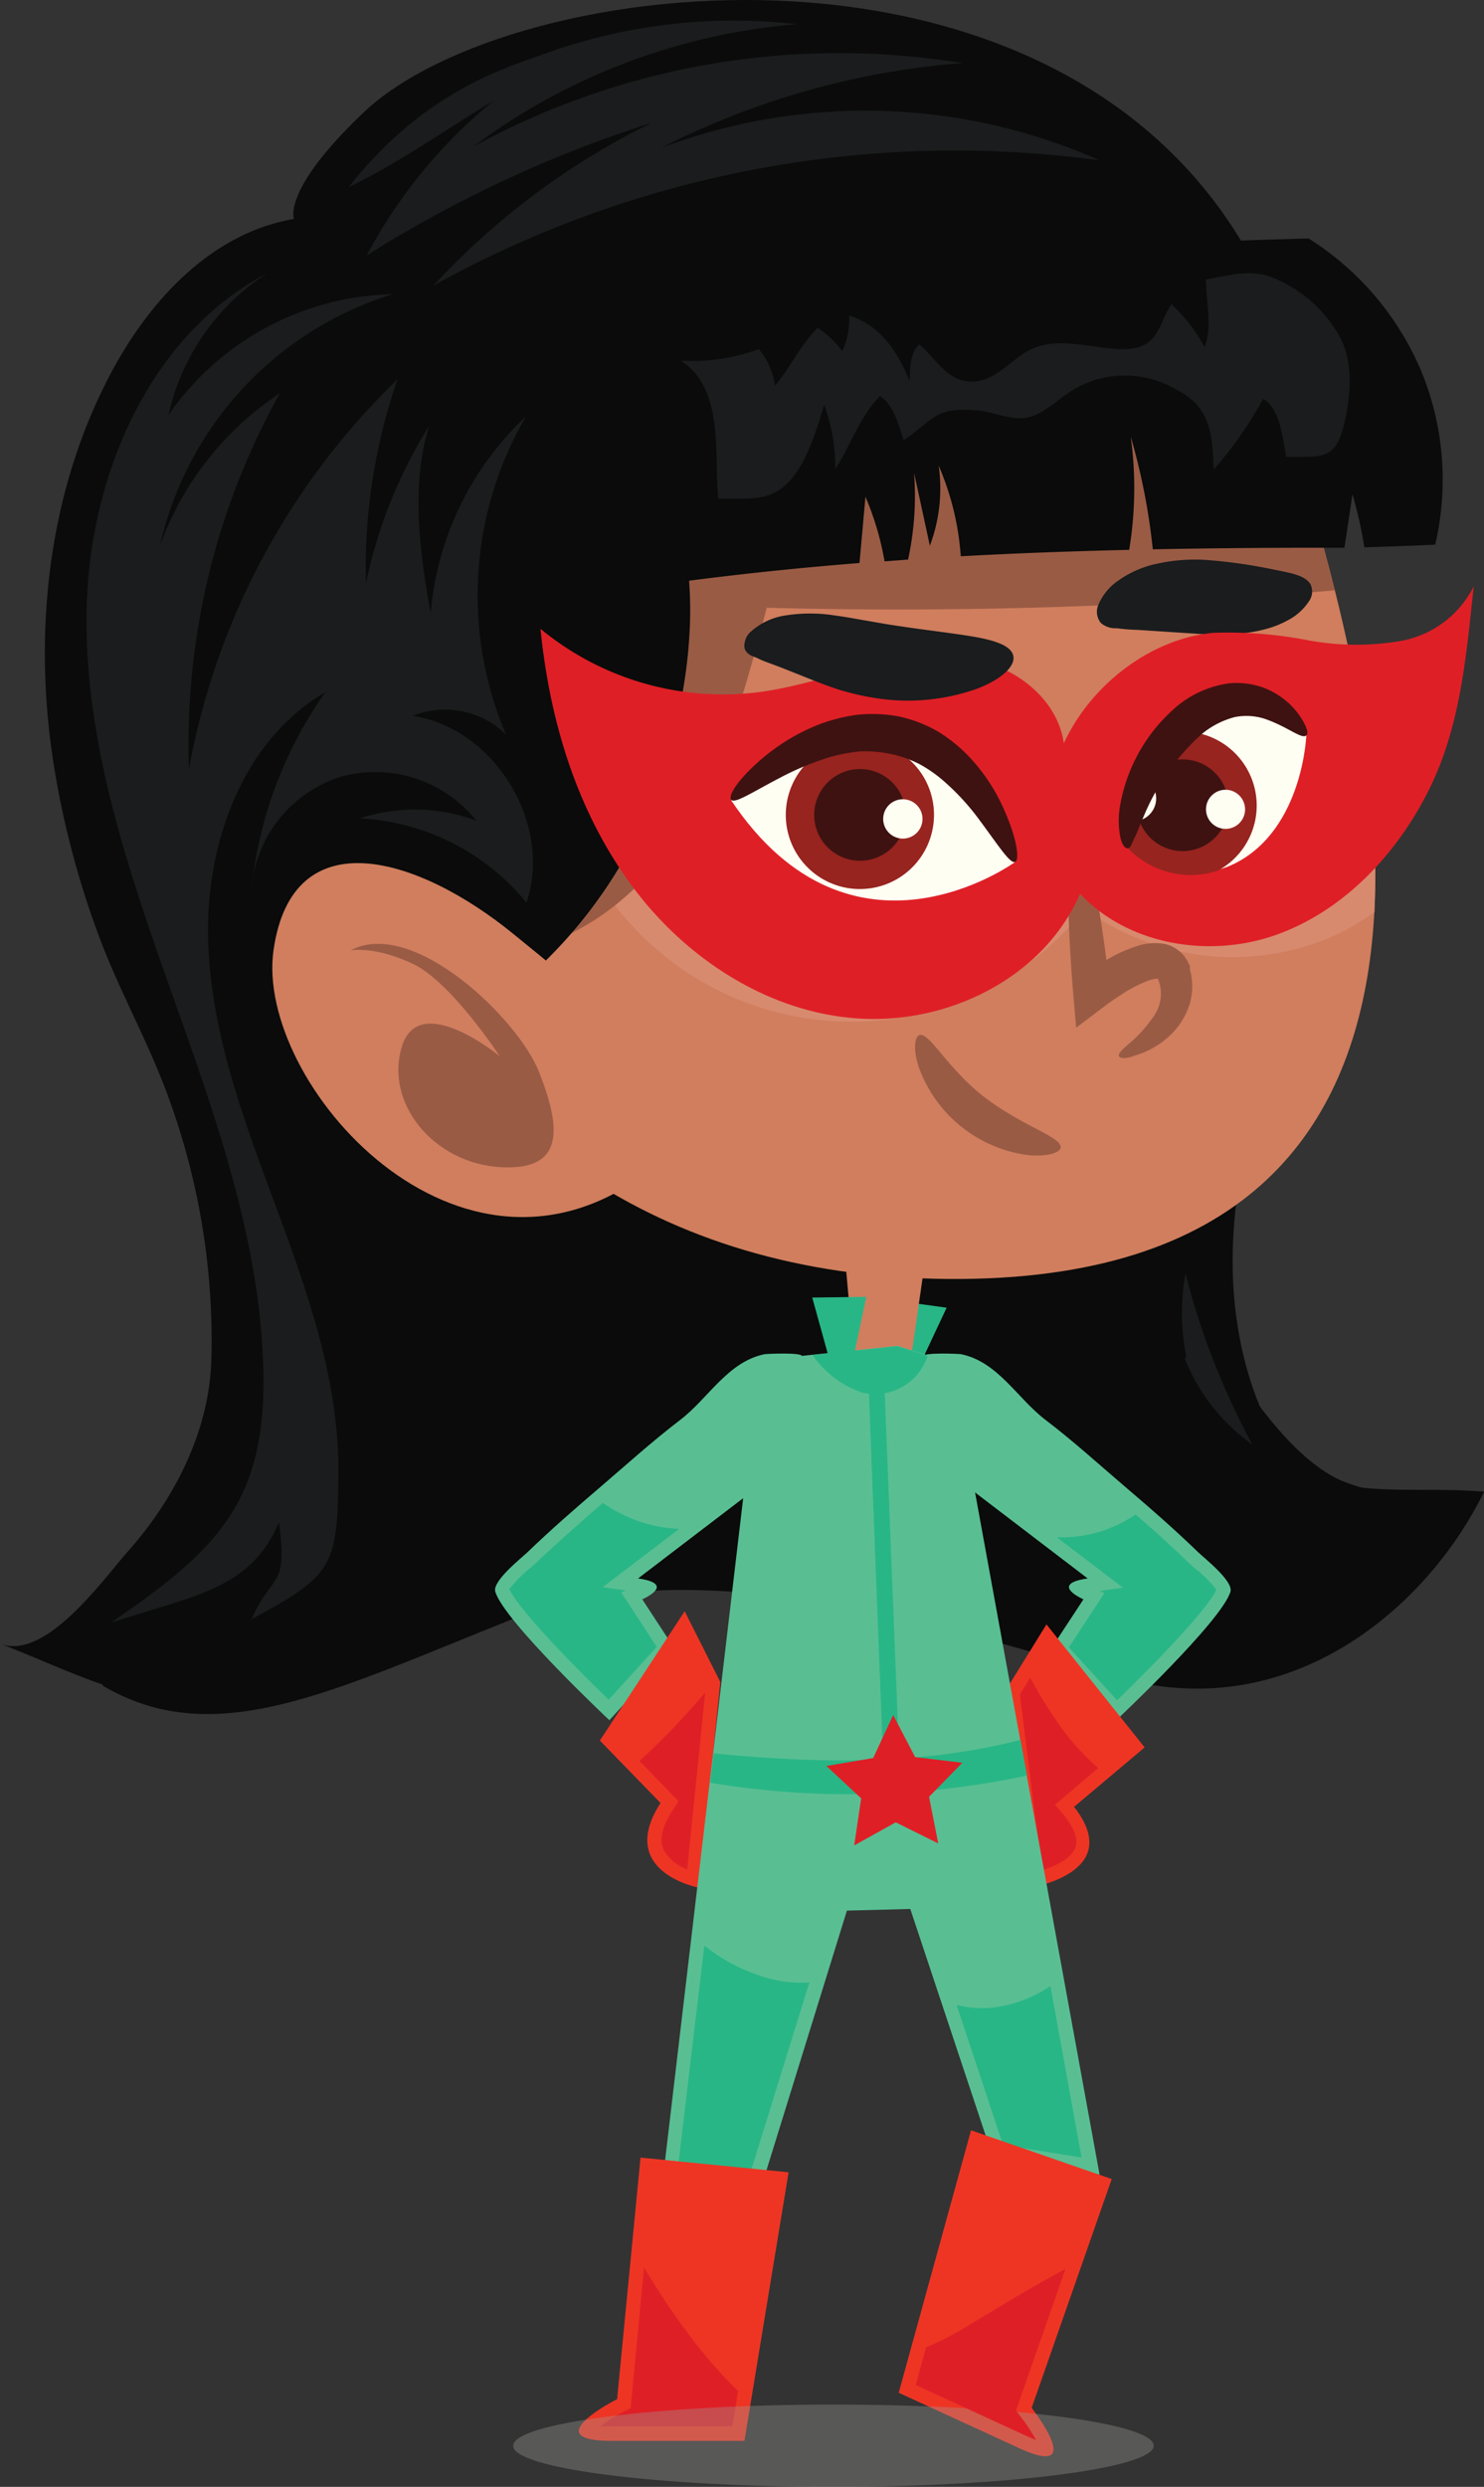 <svg xmlns="http://www.w3.org/2000/svg" viewBox="0 0 134.38 225.05"><rect x="0" y="0" width="134.38" height="225.05" fill="#333333" stroke="none"/><title>collectivite</title><g><g id="Layer_1" data-name="Layer 1"><path d="M134.38,135c-5.14,10.54-17.71,21.36-33.47,16.7S62.77,140,46.38,146.53s-26.95,12-37.1,6L27.34,127V80.43L44.83,69l56.58,28.28c1.26.63,4.13,15.26,4.13,15.26s8.23,18.66,16.38,21.63S134.38,135,134.38,135Z" fill="#0a0b0a"/><path d="M112.81,104c-1.92,8.27-1.7,17.26,2,24.91s11.14,5.38,19.6,6.08c-3.65,3.29-9.67,2.85-14.24,1-11-4.38-19.07-6.93-20.08-18.72-.33-3.87.15-8.06,2.61-11.06S109.86,101.52,112.81,104Z" fill="#0a0b0a"/><polygon points="82.38 117.88 85.72 118.34 83.66 122.73 82.56 122.81 82.38 117.88" fill="#29b686"/><path d="M76.3,111.38l1,11.16a4.72,4.72,0,0,0,5.21.27L84,112.49Z" fill="#d07e5e"/><path d="M118.81,45.77C123.67,63.06,139,117,84.59,115.72S24.24,56.48,24.24,56.48L64.15,28.64l47.7,3.9Z" fill="#d07e5e"/><path d="M52.42,72.44l.47,5a27,27,0,0,0,45.34,4.81,22.76,22.76,0,0,0,22.46,2.48,21.65,21.65,0,0,0,3.76-2.18,77.41,77.41,0,0,0-.61-13.89C100.17,74.21,75.75,78.46,52.42,72.44Z" fill="#d88a6f"/><path d="M118.81,45.77l-7-13.23L67.06,28.88c-2,.62-4,1.27-6,1.91L40.85,44.9c-2.17,5.27-2.48,11.51-2.61,17.35l10.82,23.3c6.11-2,10.9-6.9,14-12.51S67.82,61.16,69.43,55a451.59,451.59,0,0,0,51.43-1.58C120.12,50.42,119.39,47.83,118.81,45.77Z" fill="#9a5b45"/><path d="M31.91,93.14c5.38-1.3,12.13-1.26,16.23-5a42.63,42.63,0,0,0,12.41-20c2.16-7.65,3-16.37,0-23.73-2.72-6.66-8.14-12-14.24-15.77s-12.92-6.34-19.68-8.83c-7.46,1.28-13.06,7.31-16.61,14-5.57,10.51-7,22.93-5.26,34.7a80.44,80.44,0,0,0,4,15.67c1.76,4.89,4.3,9.39,6.16,14.23a64,64,0,0,1,4.22,24.61c-.18,6.45-3.3,12.57-7.52,17.33-2.26,2.54-7.5,10-11.62,8.39,5.68,2.17,10.79,5,16.87,5.26s12.55-1.68,16.41-6.38c3.42-4.16,4.33-8.62,4.66-14,.81-13.16-1.18-19.34-5.79-31.7C31.08,99.12,30.62,95.91,31.91,93.14Z" fill="#0a0b0a"/><path d="M96.05,103.82c0,.44-1.06.85-2.79.73a12.18,12.18,0,0,1-10.07-8c-.55-1.72-.33-2.72.07-2.89.94-.23,2.53,3.06,5.93,5.66S96.07,102.86,96.05,103.82Z" fill="#9a5b45"/><path d="M26.63,19.86s-1.2-2.57,6.29-9.68C46.31-2.56,96.83-8.57,113.8,24.32l-2.83,14L60.36,43Z" fill="#0a0b0a"/><path d="M118.66,52.86a1.5,1.5,0,0,1-.13,1.55,5.1,5.1,0,0,1-2.07,1.8c-2,1.09-5,1.35-7.64,1.17L103,57a15.57,15.57,0,0,1-1.87-.15,2,2,0,0,1-1.44-.47,1.61,1.61,0,0,1-.28-1.52,5,5,0,0,1,1.78-2.27A9.43,9.43,0,0,1,104.83,51a15.86,15.86,0,0,1,4.37-.33,47.47,47.47,0,0,1,6.28.9C116.94,51.87,118.15,52.06,118.66,52.86Z" fill="#1a1c1d"/><path d="M72.61,122.73c.08-.36-3.2-.22-3.39-.18-3.33.69-5.08,4-7.62,5.94s-4.81,4-7.15,6-4.55,3.92-6.71,6c-.54.52-3.18,2.59-2.89,3.55.79,2.67,10.33,11.63,10.33,11.63l5.9-6.48-2.92-4.46s3.19-1.38-.38-1.89l12.16-9.28S72.59,122.79,72.61,122.73Z" fill="#59bf93"/><path d="M61.34,138.35A12.88,12.88,0,0,1,54.6,136c-2.13,1.84-4.08,3.55-6,5.38l-.48.43a11.36,11.36,0,0,0-2,2c.77,1.7,5.35,6.5,9,10l4.35-4.78-3.21-4.92.42-.18-2.1-.3,6.88-5.24Z" fill="#29b686"/><path d="M83.66,122.73c-.09-.36,3.2-.22,3.38-.18,3.33.69,5.08,4,7.63,5.94s4.8,4,7.15,6,4.55,3.92,6.7,6c.54.52,3.18,2.59,2.9,3.55-.8,2.67-10.34,11.63-10.34,11.63l-5.9-6.48,2.93-4.46s-3.19-1.38.38-1.89l-12.16-9.28S83.67,122.79,83.66,122.73Z" fill="#59bf93"/><path d="M108.11,141.85l-.48-.43c-1.53-1.5-3.11-2.91-4.8-4.37a12.14,12.14,0,0,1-3.24,1.56,11.85,11.85,0,0,1-3.9.5l6,4.57-2.1.3.42.18-3.22,4.92,4.36,4.78c3.62-3.47,8.2-8.27,9-10A11.18,11.18,0,0,0,108.11,141.85Z" fill="#29b686"/><path d="M103.65,158.13,94.76,147,91,153.08l2.19,17.76s8.77-1.33,4.07-7.33Z" fill="#ee3524"/><path d="M95.53,163.33,99.44,160a22.62,22.62,0,0,1-3.71-4.19,41.85,41.85,0,0,1-2.44-4l-.94,1.54,2,15.9c1.16-.36,2.59-1,3-2s-.35-2.12-1-3Z" fill="#df1f26"/><path d="M54.32,157.51,62,145.81l3.23,6.41-1.9,18.62s-7.58-1.39-3.52-7.68Z" fill="#ee3524"/><path d="M57.91,159.36,61.44,163l-.55.85c-.93,1.44-1.21,2.62-.82,3.51a3.91,3.91,0,0,0,2.16,1.8l1.63-16A67.25,67.25,0,0,1,57.91,159.36Z" fill="#df1f26"/><path d="M68,129.62,60,197.4l8.9.63,7.79-25.13,5.74-.15,7.49,22.5,9.65,1.54L86.64,126a4.55,4.55,0,0,0-3.12-3.51l-2.24-.7-8.67.91Z" fill="#59bf93"/><path d="M70.05,179.14a16.14,16.14,0,0,1-6.27-3.08l-2.4,20.16,6.55.47,5.36-17.29A11.21,11.21,0,0,1,70.05,179.14Z" fill="#29b686"/><path d="M90.15,181.64a9,9,0,0,1-3.53-.21l4.21,12.68,7.11,1.13-2.82-15.51A12,12,0,0,1,90.15,181.64Z" fill="#29b686"/><path d="M93,160.68l-.59-3.23c-9,2.31-18.45,2.14-27.79,1.22l-.31,2.66A77.29,77.29,0,0,0,93,160.68Z" fill="#29b686"/><polygon points="78.63 124.72 80.01 160.35 81.48 160.35 80.06 124.72 78.63 124.72" fill="#29b686"/><polygon points="80.88 155.2 79.07 159.09 74.83 159.81 77.98 162.74 77.35 167 81.11 164.91 84.96 166.82 84.13 162.6 87.14 159.52 82.87 159.01 80.88 155.2" fill="#df1f26"/><path d="M58,195.25l13.41,1.33-4,24.31h-12c-7,0,.47-3.78.47-3.78Z" fill="#ee3524"/><path d="M62.81,211.83a65.21,65.21,0,0,1-4.49-6.66L57.1,217.93l-.62.31a15.13,15.13,0,0,0-2.13,1.33,10.47,10.47,0,0,0,1.08,0H66.32l.52-3.19A42.7,42.7,0,0,1,62.81,211.83Z" fill="#df1f26"/><path d="M100.67,197.19l-12.74-4.41-6.55,23.75,10.87,5c6.32,2.92,1.17-3.63,1.17-3.63Z" fill="#ee3524"/><path d="M104.47,221.33c0,2-13,3.72-29,3.72s-29-1.67-29-3.72,13-3.73,29-3.73S104.47,219.27,104.47,221.33Z" fill="#9f9d99" opacity="0.35"/><path d="M92,218.15l4.48-12.82a3.9,3.9,0,0,1-.35.19c-3,1.6-5.83,3.36-8.74,5.1a27.27,27.27,0,0,1-3.53,1.8l-.94,3.41,9.89,4.55c.41.19.74.32,1,.42a15,15,0,0,0-1.38-2.1Z" fill="#df1f26"/><polygon points="78.44 117.36 73.55 117.42 74.97 122.55 77.35 122.55 78.44 117.36" fill="#29b686"/><path d="M84,122.72a3.59,3.59,0,0,0-.51-.2l-2.24-.7-7.67.81A9,9,0,0,0,78,126a5,5,0,0,0,6-3.3Z" fill="#29b686"/><path d="M46.49,84.52c-8.58-7-20-10.53-21.72,1.45s16.85,33.17,34,20C66.49,100.05,51.42,88.56,46.49,84.52Z" fill="#d07e5e"/><path d="M31.76,86c5.67-3,15.18,6.24,17.05,11s2.57,9-3.52,8.62S34.81,99.77,36.4,94.68s8.86.91,8.86.91-4.37-6.68-7.82-8.34S31.76,86,31.76,86Z" fill="#9a5b45"/><path d="M101.32,95.57c-.08-.23.29-.57.9-1.11a12.12,12.12,0,0,0,2.17-2.38,3.55,3.55,0,0,0,.46-3.52s0,0,0,0,0,0,0,0,0,0,0,0,0,0,0,0a3.25,3.25,0,0,0-.81.16,12.41,12.41,0,0,0-2.57,1.33c-.54.35-1.1.74-1.54,1.08L97.45,93l-.26-3c-.69-8.23-.6-14.65.26-14.73s2.17,6.2,3.07,14.41l-2.71-1.14a20,20,0,0,1,1.82-1.31,13.36,13.36,0,0,1,3.44-1.65,5.15,5.15,0,0,1,2.34-.17,3.13,3.13,0,0,1,2.26,1.85l.08.15v.06h0l0,.11v0l0,.18.09.35a6.49,6.49,0,0,1,.12,1.07,5.56,5.56,0,0,1-.27,1.8,6.62,6.62,0,0,1-1.58,2.56,7.79,7.79,0,0,1-3.4,2C101.93,95.85,101.4,95.78,101.32,95.57Z" fill="#9a5b45"/><path d="M48.94,56.9a25.93,25.93,0,0,0,19.65,5.75c3.51-.44,6.88-1.61,10.32-2.41S86,59,89.4,60s6.45,3.76,6.93,7.27c2.39-5.21,7.78-9.45,13.49-10a37.63,37.63,0,0,1,8.52.65,23.87,23.87,0,0,0,8.51.08,9.19,9.19,0,0,0,6.6-4.94c-.69,6.4-1.21,12.75-4.1,18.5s-7.62,10.8-13.68,13-13.47,1-17.87-3.68c-3.28,7.58-11.94,11.86-20.18,11.28S61.85,86.58,57,79.86,49.77,65.12,48.94,56.9Z" fill="#df1f26"/><path d="M66.22,72.44S82.7,55.53,91.93,78C91.93,78,77.18,88.79,66.22,72.44Z" fill="#fffef3"/><path d="M84.53,74.52a6.71,6.71,0,1,1-5.88-7.44A6.7,6.7,0,0,1,84.53,74.52Z" fill="#97241f"/><path d="M82,74.22a4.15,4.15,0,1,1-3.65-4.6A4.17,4.17,0,0,1,82,74.22Z" fill="#3e1211"/><path d="M83.52,74.34a1.78,1.78,0,1,1-1.56-2A1.78,1.78,0,0,1,83.52,74.34Z" fill="#fffef3"/><path d="M102.37,74.3c.31-4.7,8-17.15,15.92-7.75,0,0-.3,8.32-6.28,11.49S102.37,74.3,102.37,74.3Z" fill="#fffef3"/><path d="M107.87,66.22a6,6,0,0,0-1.27,0c-2.88,3-4.73,7.57-4.44,10.56a7.85,7.85,0,0,0,8.14,2,6.7,6.7,0,0,0-2.43-12.54Z" fill="#97241f"/><path d="M111.21,73.36a4.15,4.15,0,1,1-3.64-4.61A4.15,4.15,0,0,1,111.21,73.36Z" fill="#3e1211"/><path d="M112.73,73.48a1.77,1.77,0,1,1-1.55-2A1.78,1.78,0,0,1,112.73,73.48Z" fill="#fffef3"/><path d="M102.37,74.3a2.06,2.06,0,0,0,1.27-3.84,15.71,15.71,0,0,0-1.32,3.83Z" fill="#fffef3"/><path d="M91.94,78c-.47.2-1.47-1.4-3.18-3.7a21.71,21.71,0,0,0-3.27-3.59,12.13,12.13,0,0,0-2.21-1.55,10.46,10.46,0,0,0-2.62-.93A11.08,11.08,0,0,0,77.85,68a15.79,15.79,0,0,0-2.69.51,25.66,25.66,0,0,0-4.52,1.87c-2.54,1.32-4.08,2.36-4.42,2s.67-2,3.11-4a18.26,18.26,0,0,1,4.83-2.82,15.69,15.69,0,0,1,3.34-.86,12.91,12.91,0,0,1,3.81.12,12.09,12.09,0,0,1,3.59,1.36,13.62,13.62,0,0,1,2.72,2.16A16.64,16.64,0,0,1,90.8,73C92.12,75.87,92.33,77.79,91.94,78Z" fill="#3e1211"/><path d="M118.29,66.55c-.38.36-1.53-.65-3.38-1.36a5.41,5.41,0,0,0-3.09-.3,7.73,7.73,0,0,0-3.42,1.92,20.78,20.78,0,0,0-4.64,6.61c-.44,1-.73,1.8-1,2.35s-.39,1-.64,1-.5-.28-.67-1a7.92,7.92,0,0,1,0-3,15.16,15.16,0,0,1,4.68-8.46,9.32,9.32,0,0,1,5.25-2.48,7.23,7.23,0,0,1,2.67.28,6.94,6.94,0,0,1,2,1,6.78,6.78,0,0,1,2,2.25C118.4,66,118.47,66.4,118.29,66.55Z" fill="#3e1211"/><path d="M91.75,59.32c.23.89-.94,2.11-3.26,3a18.71,18.71,0,0,1-9.52.8c-.45-.07-.94-.17-1.41-.28s-.75-.19-1.27-.33c-.82-.25-1.55-.52-2.21-.77l-3.19-1.27c-.83-.33-1.55-.56-2.1-.81-.25-.15-.58-.23-.82-.36a1.21,1.21,0,0,1-.51-.52,1.19,1.19,0,0,1,0-.73,1.55,1.55,0,0,1,.51-.87,6,6,0,0,1,3.12-1.48,14.34,14.34,0,0,1,4.53,0c.78.1,1.54.24,2.28.37l2.19.38c3,.49,5.74.78,7.86,1.13S91.52,58.41,91.75,59.32Z" fill="#1a1c1d"/><path d="M24.25,24.69c-10.56,5.52-16,18-16.39,29.89s3.51,23.49,7.49,34.72,8.18,22.65,8.49,34.56-4,16.31-13.83,23c7.69-2.53,12.62-3,15.25-9.08.81,6.11-.59,4.43-2.48,8.75,7.45-4,7.79-4.81,7.86-13.25s-2.86-16.58-5.8-24.49-5.94-16-6-24.45S22.16,66.9,29.45,62.65a37.44,37.44,0,0,0-6.71,18.17,11.65,11.65,0,0,1,7.88-10.45,11.67,11.67,0,0,1,12.5,3.89,15.92,15.92,0,0,0-10.53-.2,20.87,20.87,0,0,1,15.09,7.63c2.39-7.13-2.87-15.77-10.3-16.91a7.83,7.83,0,0,1,8.46,1.73,32.15,32.15,0,0,1,1.79-28.83A27.56,27.56,0,0,0,39,55.46c-1-5.47-1.81-11.63-.13-16.93a43.29,43.29,0,0,0-5.73,14.25A52.2,52.2,0,0,1,36,34.32,65.26,65.26,0,0,0,17.11,69.58a65.18,65.18,0,0,1,8.24-34A27.87,27.87,0,0,0,14.51,49.3,30.94,30.94,0,0,1,35.57,26.62,25.35,25.35,0,0,0,15.26,37.55,20.61,20.61,0,0,1,24.25,24.69Z" fill="#1a1c1d"/><path d="M72.17,2.19a56.75,56.75,0,0,0-29.3,11.07A69.06,69.06,0,0,1,87.13,5.71a72.33,72.33,0,0,0-27.25,7.67,52.32,52.32,0,0,1,39.69,1.13A97.38,97.38,0,0,0,39.24,25.85,66.87,66.87,0,0,1,59,11.12a112.36,112.36,0,0,0-25.8,12,45.73,45.73,0,0,1,11.49-14c-4.31,2.6-8.59,5.64-13.12,7.82,6.64-8.47,13.86-10.7,17.54-12A50.28,50.28,0,0,1,72.17,2.19Z" fill="#1a1c1d"/><path d="M128.72,33.64A26.24,26.24,0,0,0,118.5,21.58S56.72,23.1,46.31,28.69c6.69,5,14.12,15.72,14.52,24.07,5.68-.77,11.35-1.36,17-1.81l.54-6a26.41,26.41,0,0,1,1.73,5.85l2.13-.16a27.22,27.22,0,0,0,.54-7.85q.72,3.3,1.43,6.6A14.7,14.7,0,0,0,85,42.14a25,25,0,0,1,2,8.2c5.08-.28,10.16-.46,15.25-.58a34.2,34.2,0,0,0,.14-10.25,58.11,58.11,0,0,1,2,10.2q7.23-.14,14.49-.14l2.86,0c.25-1.62.49-3.23.73-4.85a41.76,41.76,0,0,1,1.08,4.81c2.12-.06,4.23-.14,6.41-.24A25.77,25.77,0,0,0,128.72,33.64Z" fill="#0a0b0a"/><path d="M61.64,32.63c4,2.56,3,8.58,3.4,12.5,3.16,0,5,.28,6.8-2,1.39-1.74,2.21-4.59,2.79-6.49a16.21,16.21,0,0,1,1,5.82c1.38-2.07,2.21-4.76,4.06-6.62,1.29.9,1.68,2.62,2.14,4,2.77-1.89,2.82-3.07,6.75-2.69,1.35.13,3,.91,4.43.64,1.65-.32,3.1-2,4.6-2.76a9.19,9.19,0,0,1,8.81.17c3.31,1.63,3.34,4.24,3.49,7.3a36.62,36.62,0,0,0,4.48-6.4c1.55.9,1.76,3.62,2.08,5.25,3.39,0,4.46.22,5.23-2.9.6-2.4.84-5.32-.19-7.62a12.09,12.09,0,0,0-4.8-5c-2.84-1.65-4.27-1.13-7.51-.54,0,1.92.59,4.34-.12,6.11a15.21,15.21,0,0,0-3-3.87c-1,1.42-1.09,3.34-3,3.89-2.45.71-6.29-1.07-9.26,0-2.09.75-3.5,3.14-5.88,3.11-2.18,0-3.31-2.23-4.69-3.35-.87.77-.83,2.13-.88,3.3-1-2.45-2.51-5-5.48-5.93a6.84,6.84,0,0,1-.62,3.22,9.37,9.37,0,0,0-2.22-2.11c-1.61,1.6-2.45,3.55-3.88,5.25a6.34,6.34,0,0,0-1.46-3.32A17.25,17.25,0,0,1,61.64,32.63Z" fill="#1a1c1d"/><path d="M107.35,115.24a19.86,19.86,0,0,0,.06,7.49l-.13.22a17.54,17.54,0,0,0,6.14,7.79A67.47,67.47,0,0,1,107.35,115.24Z" fill="#1a1c1d"/></g></g></svg>